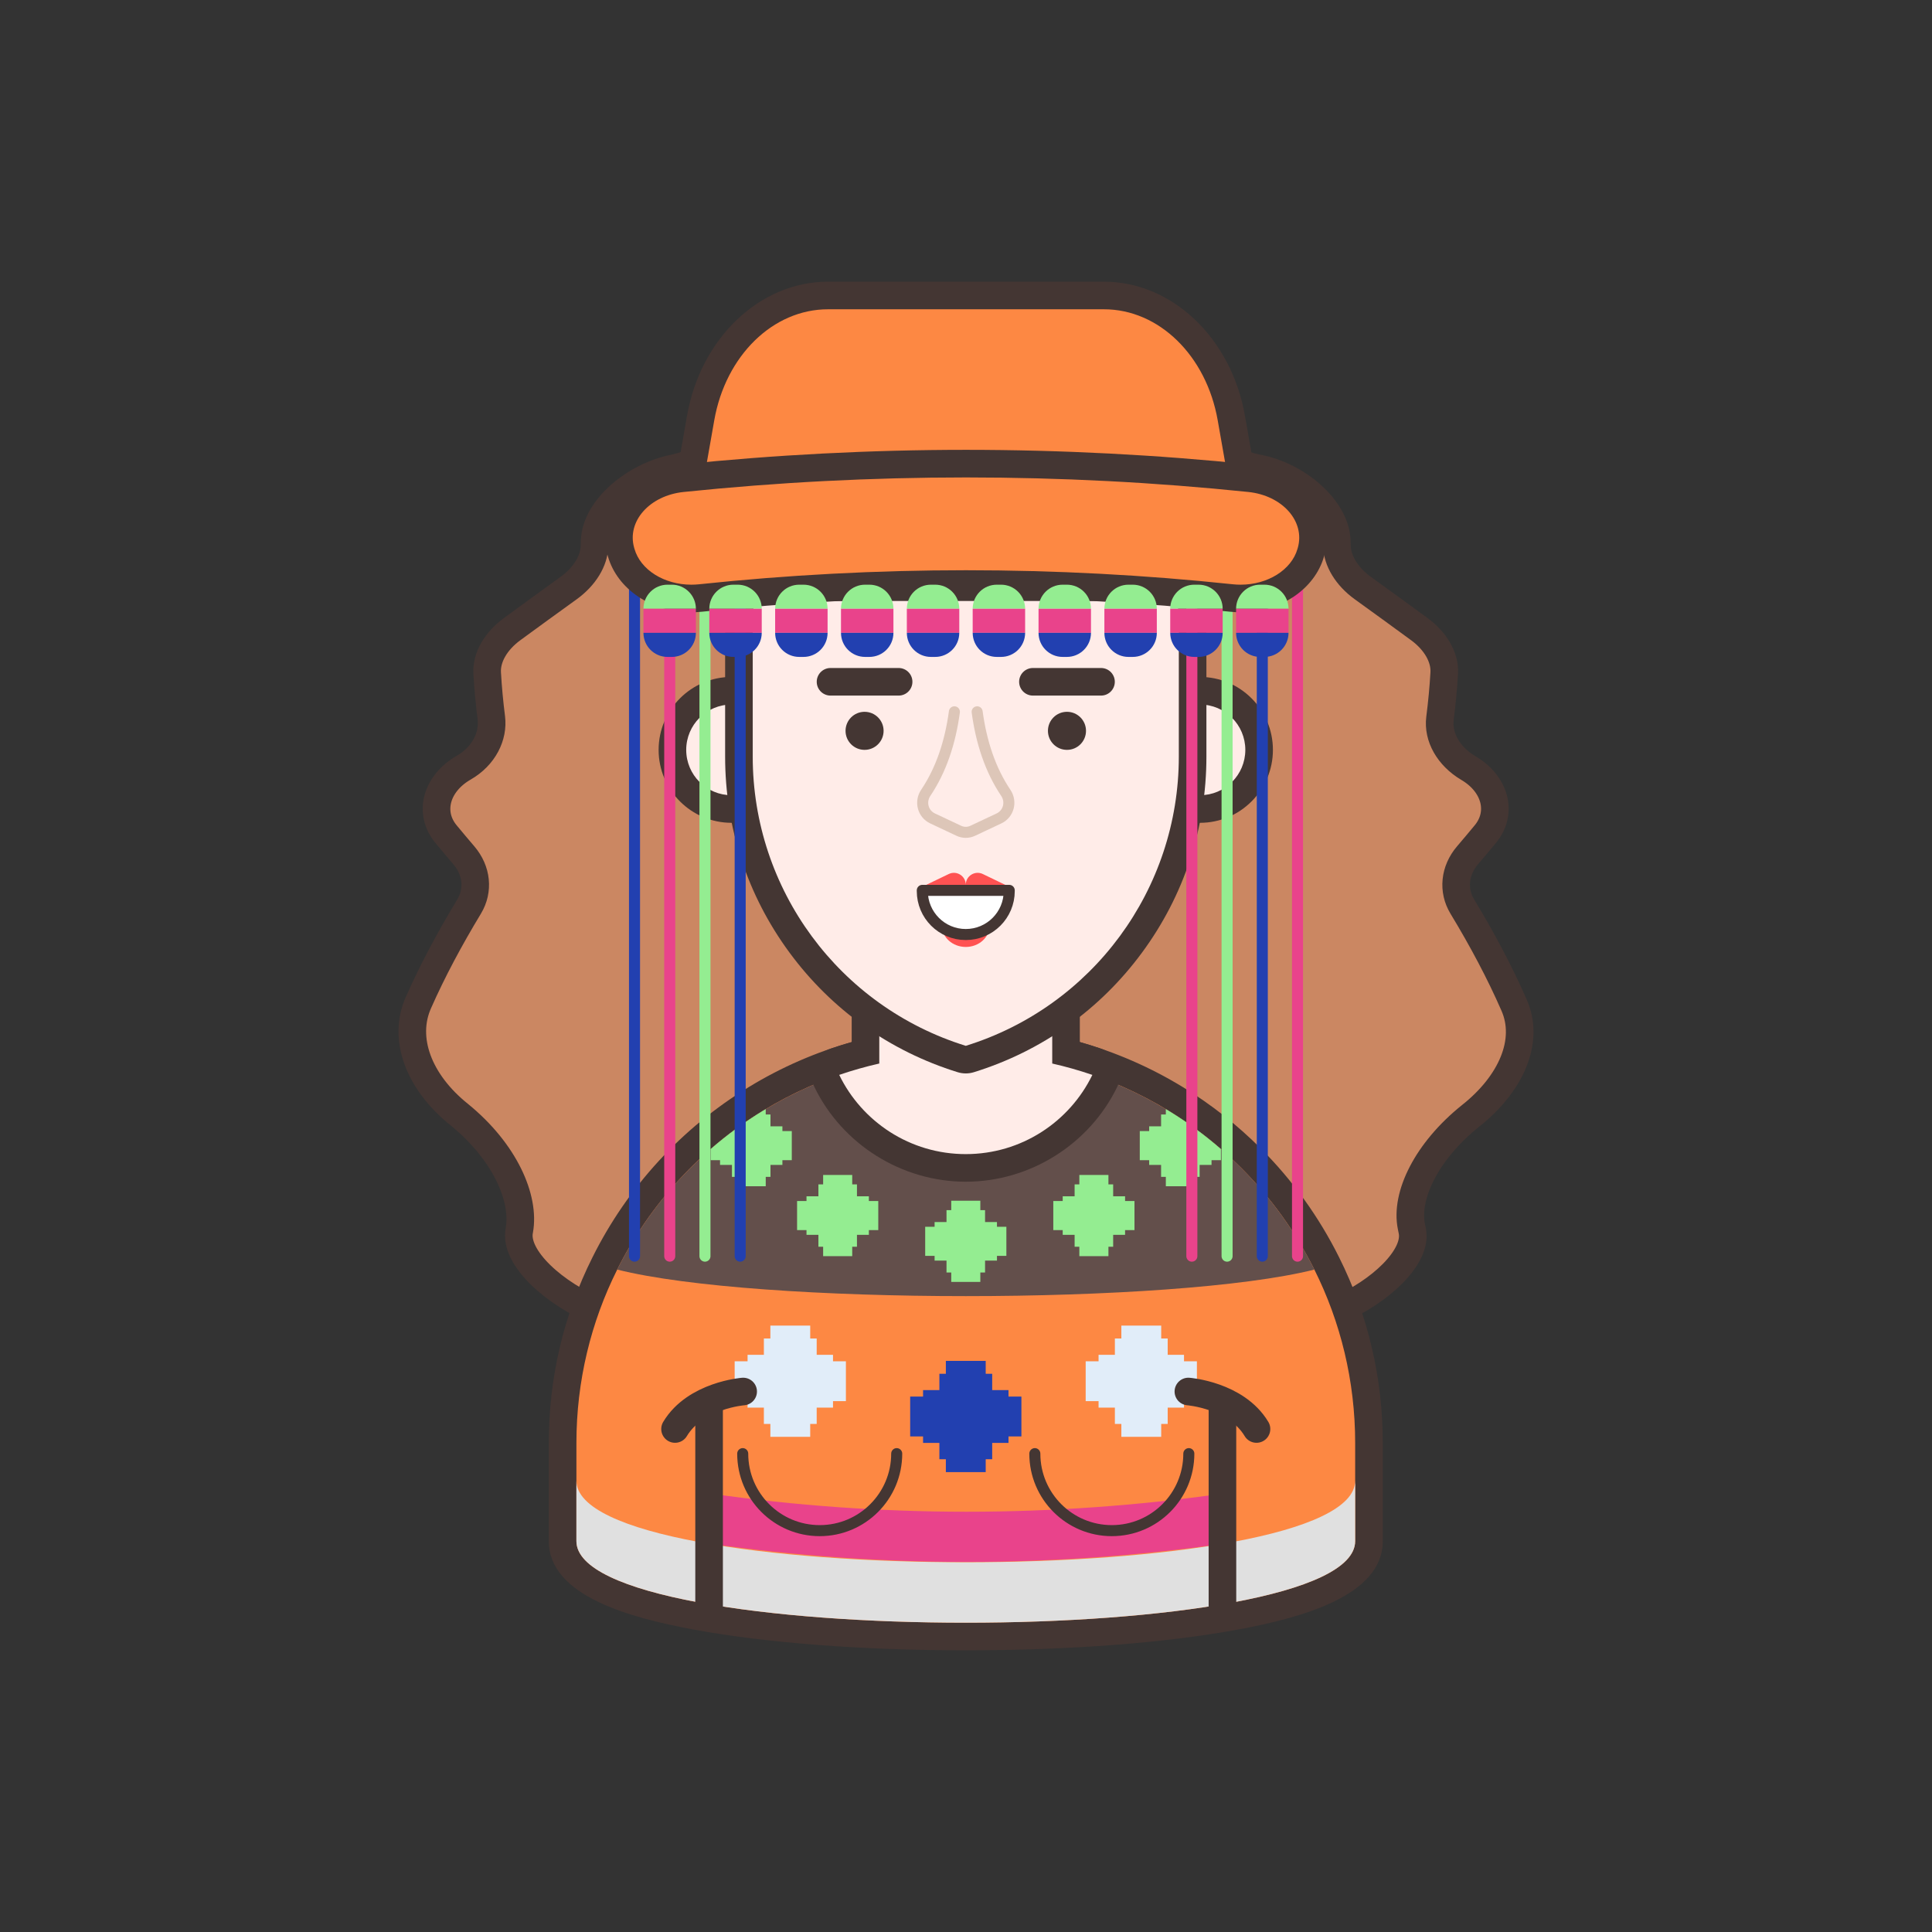 <?xml version="1.0" encoding="utf-8"?>
<!-- Generator: Adobe Illustrator 16.0.0, SVG Export Plug-In . SVG Version: 6.00 Build 0)  -->
<!DOCTYPE svg PUBLIC "-//W3C//DTD SVG 1.1//EN" "http://www.w3.org/Graphics/SVG/1.1/DTD/svg11.dtd">
<svg version="1.1" id="Layer_1" xmlns="http://www.w3.org/2000/svg" xmlns:xlink="http://www.w3.org/1999/xlink" x="0px" y="0px"
	 width="350px" height="350px" viewBox="0 0 350 350" enable-background="new 0 0 350 350" xml:space="preserve">
<rect x="0" y="0" width="350" height="350" fill="#333333" stroke="none"/>
<g>
	
		<path fill="#CB8762" stroke="#443633" stroke-width="5" stroke-linecap="round" stroke-linejoin="round" stroke-miterlimit="10" d="
		M255.85,222.998c-0.051-0.271-0.105-0.544-0.163-0.816c-1.135-5.563,2.71-13.598,10.718-20.03
		c7.371-5.826,10.771-13.601,7.869-20.104c-2.564-5.868-5.74-11.827-9.367-17.82c-1.768-2.929-1.414-6.514,0.954-9.29
		c1.084-1.268,2.151-2.535,3.198-3.803c3.239-3.881,1.839-9.121-3.053-11.999c-3.622-2.146-5.563-5.663-5.139-8.998
		c0.354-2.753,0.611-5.491,0.768-8.207c0.168-2.849-1.583-5.816-4.541-7.981c-3.412-2.5-6.824-4.977-10.215-7.423
		c-2.921-2.11-4.613-4.979-4.678-7.589c-0.009-0.348-0.02-0.695-0.032-1.041c-0.25-5.823-7.185-11.686-14.164-13.037
		c-3.508-0.677-6.939-2.454-9.483-4.832c-0.17-0.157-0.338-0.314-0.507-0.471c-3.16-2.917-7.257-4.725-10.956-4.925
		c-1.686-0.09-3.365-0.179-5.041-0.268c-2.979-0.155-6.049-1.705-7.711-4.006c-2.298-3.072-6.104-4.633-9.322-3.858
		c-3.216,0.775-6.559,1.559-10.022,2.353c-3.529-0.809-6.934-1.607-10.205-2.396c-3.16-0.763-6.787,0.861-9.101,3.846
		c-1.725,2.298-4.749,3.905-7.756,4.063c-1.675,0.089-3.355,0.178-5.041,0.268c-3.699,0.199-7.798,2.008-10.961,4.925
		c-0.212,0.197-0.426,0.396-0.639,0.595c-2.51,2.344-5.89,3.983-9.347,4.707c-6.988,1.472-13.925,7.212-14.18,13.038
		c-0.013,0.346-0.023,0.692-0.032,1.04c-0.067,2.61-1.759,5.48-4.682,7.59c-3.392,2.447-6.804,4.923-10.217,7.423
		c-2.959,2.165-4.711,5.132-4.544,7.981c0.154,2.683,0.407,5.386,0.752,8.104c0.415,3.307-1.341,6.915-4.964,9.006
		c-5.008,2.868-6.492,8.169-3.217,12.094c1.048,1.268,2.115,2.535,3.199,3.803c2.369,2.775,2.722,6.362,0.956,9.29
		c-3.53,5.834-6.632,11.635-9.159,17.352c-2.961,6.549,0.033,14.465,7.396,20.354c8.278,6.746,11.915,15.191,10.861,20.956l0,0
		c-1.023,4.938,6.46,11.615,14.548,14.849c4.556,1.845,8.741,2.846,12.128,2.85c18.068,0,36.138,0,54.206,0
		c18.069,0,36.138,0,54.207,0c3.625-0.003,8.175-1.151,13.098-3.256C250.012,234.057,256.814,227.682,255.85,222.998z"/>
	<g>
		<path fill="#FD8843" d="M174.961,296.47c-12.197,0-73.04-0.833-73.04-17.282v-17.75c0-11.457,2.575-22.412,7.654-32.559
			c6.137-12.314,15.599-22.622,27.363-29.806c11.423-6.978,24.571-10.666,38.022-10.666s26.6,3.688,38.023,10.667
			c4.938,3.014,9.521,6.623,13.625,10.726c5.592,5.591,10.214,12.012,13.739,19.081c5.077,10.155,7.652,21.109,7.652,32.557v17.75
			C248.001,295.637,187.158,296.47,174.961,296.47z"/>
		<path fill="#443633" d="M174.961,190.907c13.45,0,26.03,3.771,36.721,10.3c4.8,2.93,9.209,6.41,13.16,10.36
			c5.359,5.36,9.85,11.569,13.27,18.43c4.73,9.46,7.39,20.14,7.39,31.44v17.75c0,9.854-35.271,14.782-70.54,14.782
			s-70.54-4.928-70.54-14.782v-17.75c0-11.301,2.65-21.971,7.39-31.44c5.93-11.899,15.13-21.89,26.43-28.79
			C148.931,194.678,161.511,190.907,174.961,190.907 M174.961,185.907c-13.911,0-27.51,3.815-39.326,11.033
			c-12.165,7.429-21.951,18.088-28.299,30.827c-5.25,10.49-7.915,21.82-7.915,33.67v17.75c0,9.98,14.912,13.912,26.128,16.002
			c13.086,2.438,30.634,3.78,49.412,3.78s36.326-1.343,49.412-3.78c11.217-2.09,26.128-6.021,26.128-16.002v-17.75
			c0-11.838-2.664-23.168-7.917-33.676c-3.644-7.307-8.424-13.947-14.207-19.73c-4.243-4.242-8.984-7.975-14.091-11.092
			C202.471,189.723,188.873,185.907,174.961,185.907L174.961,185.907z"/>
	</g>
	<path fill="#E0E0E0" d="M104.421,268.236v10.949c0,19.71,141.08,19.71,141.08,0v-10.949
		C245.501,287.946,104.421,287.946,104.421,268.236z"/>
	<path fill="#634F4B" d="M238.111,229.997c-25.52,6.41-100.78,6.41-126.3,0c4.17-8.36,9.94-15.771,16.93-21.83
		c2.96-2.58,6.14-4.909,9.5-6.96c0.16-0.1,0.32-0.189,0.48-0.279c10.58-6.36,22.99-10.021,36.24-10.021s25.66,3.66,36.24,10.021
		c0.16,0.09,0.32,0.18,0.48,0.279c3.369,2.061,6.539,4.38,9.5,6.96c1.26,1.091,2.479,2.22,3.66,3.4
		C230.201,216.928,234.691,223.137,238.111,229.997z"/>
	<g>
		<path fill="#FFECE8" d="M174.961,211.577c-10.645,0-20.527-6.185-25.178-15.757c-0.313-0.645-0.335-1.392-0.06-2.053
			s0.82-1.173,1.497-1.405c1.818-0.624,3.685-1.181,5.571-1.663v-21.282c0-1.381,1.119-2.5,2.5-2.5h31.33c1.381,0,2.5,1.119,2.5,2.5
			v21.28c1.871,0.479,3.74,1.035,5.578,1.664c0.678,0.232,1.225,0.743,1.5,1.404c0.275,0.662,0.254,1.41-0.06,2.055
			C195.488,205.393,185.605,211.577,174.961,211.577z"/>
		<path fill="#443633" d="M190.621,169.417v23.25c2.48,0.56,4.9,1.25,7.27,2.06c-4.129,8.5-12.85,14.351-22.93,14.351
			c-10.08,0-18.8-5.851-22.93-14.351c2.36-0.81,4.79-1.5,7.26-2.06v-23.25H190.621 M190.621,164.417h-31.33c-2.761,0-5,2.238-5,5
			v19.366c-1.311,0.371-2.608,0.777-3.883,1.215c-1.354,0.465-2.444,1.488-2.994,2.811c-0.549,1.321-0.506,2.816,0.12,4.104
			c5.067,10.428,15.833,17.165,27.427,17.165c11.596,0,22.361-6.737,27.428-17.165c0.626-1.289,0.669-2.784,0.118-4.107
			c-0.551-1.322-1.643-2.346-2.999-2.809c-1.284-0.439-2.583-0.845-3.887-1.214v-19.365
			C195.621,166.655,193.383,164.417,190.621,164.417L190.621,164.417z"/>
	</g>
	<g>
		<g>
			<g>
				<path fill="#FFECE8" d="M217.389,146.561c-5.908,0-10.715-4.807-10.715-10.714c0-5.908,4.807-10.715,10.715-10.715
					c5.907,0,10.713,4.807,10.713,10.715C228.102,141.754,223.296,146.561,217.389,146.561z"/>
				<path fill="#443633" d="M217.389,127.633c4.536,0,8.213,3.677,8.213,8.214c0,4.536-3.677,8.214-8.213,8.214
					c-4.537,0-8.215-3.678-8.215-8.214C209.174,131.31,212.852,127.633,217.389,127.633 M217.389,122.633
					c-7.287,0-13.215,5.927-13.215,13.214c0,7.286,5.928,13.214,13.215,13.214c7.285,0,13.213-5.928,13.213-13.214
					C230.602,128.56,224.674,122.633,217.389,122.633L217.389,122.633z"/>
			</g>
			<g>
				<path fill="#FFECE8" d="M132.528,146.561c-5.908,0-10.714-4.807-10.714-10.714c0-5.908,4.806-10.715,10.714-10.715
					s10.714,4.807,10.714,10.715C143.242,141.754,138.436,146.561,132.528,146.561z"/>
				<path fill="#443633" d="M132.528,127.633c4.537,0,8.214,3.677,8.214,8.214c0,4.536-3.677,8.214-8.214,8.214
					c-4.536,0-8.214-3.678-8.214-8.214C124.314,131.31,127.992,127.633,132.528,127.633 M132.528,122.633
					c-7.286,0-13.214,5.927-13.214,13.214c0,7.286,5.928,13.214,13.214,13.214s13.214-5.928,13.214-13.214
					C145.742,128.56,139.814,122.633,132.528,122.633L132.528,122.633z"/>
			</g>
		</g>
		<g>
			<path fill="#FFECE8" d="M174.958,191.961c-0.25,0-0.5-0.037-0.741-0.112c-24.137-7.491-40.354-29.504-40.354-54.777v-25.083
				c0-7.619,6.188-13.817,13.792-13.817c0.65,0,1.308,0.047,1.957,0.139l21.815,3.085c1.166,0.165,2.354,0.248,3.532,0.248
				c1.177,0,2.366-0.083,3.532-0.248l21.814-3.085c0.648-0.092,1.307-0.139,1.957-0.139c7.604,0,13.792,6.198,13.792,13.817v25.083
				c0,25.273-16.218,47.286-40.354,54.777C175.458,191.924,175.208,191.961,174.958,191.961z"/>
			<path fill="#443633" d="M202.261,100.671c6.134,0,11.293,4.984,11.293,11.317v25.083c0,24.032-15.644,45.267-38.595,52.39h0
				c-22.952-7.123-38.595-28.357-38.595-52.39v-25.083c0-6.333,5.159-11.317,11.293-11.317c0.529,0,1.065,0.037,1.606,0.114
				l21.815,3.085c1.287,0.182,2.584,0.272,3.881,0.272s2.595-0.091,3.882-0.272l21.814-3.085
				C201.195,100.708,201.732,100.671,202.261,100.671 M202.261,95.671c-0.767,0-1.542,0.055-2.306,0.163l-21.814,3.085
				c-1.051,0.148-2.122,0.224-3.183,0.224s-2.131-0.075-3.182-0.224l-21.814-3.085c-0.763-0.107-1.539-0.163-2.306-0.163
				c-4.314,0-8.387,1.681-11.466,4.731c-3.113,3.085-4.827,7.199-4.827,11.586v25.083c0,12.866,4.034,25.143,11.665,35.501
				c7.631,10.359,18.16,17.851,30.448,21.664c0.483,0.15,0.982,0.225,1.482,0.225c0.5,0,1-0.074,1.482-0.225
				c12.288-3.813,22.817-11.305,30.448-21.664c7.631-10.358,11.665-22.635,11.665-35.501v-25.083
				C218.554,102.991,211.245,95.671,202.261,95.671L202.261,95.671z"/>
		</g>
	</g>
	<g>
		<path fill="none" stroke="#DDC6B8" stroke-width="2" stroke-linecap="round" stroke-linejoin="round" stroke-miterlimit="10" d="
			M172.897,128.951c-0.75,5.541-2.384,10.5-5.194,14.686c-1.083,1.612-0.516,3.802,1.242,4.629l4.761,2.241
			c0.793,0.373,1.711,0.373,2.504,0l4.763-2.241c1.757-0.827,2.324-3.017,1.24-4.629c-2.811-4.186-4.443-9.145-5.193-14.686"/>
		<g>
			<g>
				
					<line fill="none" stroke="#443633" stroke-width="5" stroke-linecap="round" stroke-linejoin="round" stroke-miterlimit="10" x1="187.125" y1="123.513" x2="199.458" y2="123.513"/>
				<circle fill="#443633" cx="193.292" cy="132.398" r="3.448"/>
			</g>
			<g>
				
					<line fill="none" stroke="#443633" stroke-width="5" stroke-linecap="round" stroke-linejoin="round" stroke-miterlimit="10" x1="150.458" y1="123.513" x2="162.792" y2="123.513"/>
				<circle fill="#443633" cx="156.625" cy="132.398" r="3.447"/>
			</g>
		</g>
	</g>
	<polygon fill="#94ED91" points="182.315,222.242 180.61,222.242 180.61,221.385 178.453,221.385 178.453,219.229 177.596,219.229 
		177.596,217.522 172.327,217.522 172.327,219.229 171.469,219.229 171.469,221.385 169.312,221.385 169.312,222.242 
		167.607,222.242 167.607,227.512 169.312,227.512 169.312,228.369 171.469,228.369 171.469,230.525 172.327,230.525 
		172.327,232.231 177.596,232.231 177.596,230.525 178.453,230.525 178.453,228.369 180.61,228.369 180.61,227.512 182.315,227.512 
			"/>
	<g>
		<g>
			<polygon fill="#94ED91" points="205.522,217.576 203.817,217.576 203.817,216.719 201.66,216.719 201.66,214.562 
				200.803,214.562 200.803,212.855 195.533,212.855 195.533,214.562 194.677,214.562 194.677,216.719 192.52,216.719 
				192.52,217.576 190.814,217.576 190.814,222.845 192.52,222.845 192.52,223.702 194.677,223.702 194.677,225.859 
				195.533,225.859 195.533,227.564 200.803,227.564 200.803,225.859 201.66,225.859 201.66,223.702 203.817,223.702 
				203.817,222.845 205.522,222.845 			"/>
			<path fill="#94ED91" d="M221.182,208.167v2.011h-1.7v0.859h-2.16v2.16h-0.86v1.699h-5.26v-1.699h-0.859v-2.16h-2.16v-0.859h-1.7
				v-5.271h1.7v-0.86h2.16v-2.15h0.859v-0.969c0.16,0.09,0.32,0.18,0.48,0.279C215.051,203.268,218.221,205.587,221.182,208.167z"/>
		</g>
		<g>
			<polygon fill="#94ED91" points="144.399,217.576 146.105,217.576 146.105,216.719 148.262,216.719 148.262,214.562 
				149.119,214.562 149.119,212.855 154.389,212.855 154.389,214.562 155.246,214.562 155.246,216.719 157.403,216.719 
				157.403,217.576 159.108,217.576 159.108,222.845 157.403,222.845 157.403,223.702 155.246,223.702 155.246,225.859 
				154.389,225.859 154.389,227.564 149.119,227.564 149.119,225.859 148.262,225.859 148.262,223.702 146.105,223.702 
				146.105,222.845 144.399,222.845 			"/>
			<path fill="#94ED91" d="M143.441,204.907v5.271h-1.7v0.859h-2.16v2.16h-0.86v1.699h-5.26v-1.699h-0.86v-2.16h-2.16v-0.859h-1.7
				v-2.011c2.96-2.58,6.14-4.909,9.5-6.96c0.16-0.1,0.32-0.189,0.48-0.279v0.969h0.86v2.15h2.16v0.86H143.441z"/>
		</g>
	</g>
	<path fill="#E9438B" d="M221.457,279.677c-30.75,4.377-61.966,4.377-92.716,0c0-3.031,0-6.063,0-9.094
		c30.75,4.376,61.966,4.376,92.716,0C221.457,273.614,221.457,276.646,221.457,279.677z"/>
	<polygon fill="#2240B0" points="185.036,253.004 182.7,253.004 182.7,251.83 179.744,251.83 179.744,248.874 178.57,248.874 
		178.57,246.538 171.352,246.538 171.352,248.874 170.178,248.874 170.178,251.83 167.222,251.83 167.222,253.004 164.886,253.004 
		164.886,260.223 167.222,260.223 167.222,261.396 170.178,261.396 170.178,264.352 171.352,264.352 171.352,266.688 
		178.57,266.688 178.57,264.352 179.744,264.352 179.744,261.396 182.7,261.396 182.7,260.223 185.036,260.223 	"/>
	<polygon fill="#E1EDF9" points="216.83,246.611 214.494,246.611 214.494,245.437 211.538,245.437 211.538,242.48 210.363,242.48 
		210.363,240.145 203.145,240.145 203.145,242.48 201.971,242.48 201.971,245.437 199.016,245.437 199.016,246.611 196.68,246.611 
		196.68,253.829 199.016,253.829 199.016,255.004 201.971,255.004 201.971,257.959 203.145,257.959 203.145,260.295 
		210.363,260.295 210.363,257.959 211.538,257.959 211.538,255.004 214.494,255.004 214.494,253.829 216.83,253.829 	"/>
	<polygon fill="#E1EDF9" points="133.092,246.611 135.429,246.611 135.429,245.437 138.384,245.437 138.384,242.48 139.559,242.48 
		139.559,240.145 146.777,240.145 146.777,242.48 147.951,242.48 147.951,245.437 150.907,245.437 150.907,246.611 153.243,246.611 
		153.243,253.829 150.907,253.829 150.907,255.004 147.951,255.004 147.951,257.959 146.777,257.959 146.777,260.295 
		139.559,260.295 139.559,257.959 138.384,257.959 138.384,255.004 135.429,255.004 135.429,253.829 133.092,253.829 	"/>
	<g>
		<g>
			<path fill="none" stroke="#443633" stroke-width="2" stroke-linecap="round" stroke-linejoin="round" stroke-miterlimit="10" d="
				M215.367,263.34c0,7.703-6.245,13.949-13.949,13.949c-7.703,0-13.948-6.246-13.948-13.949"/>
			<path fill="none" stroke="#443633" stroke-width="2" stroke-linecap="round" stroke-linejoin="round" stroke-miterlimit="10" d="
				M162.447,263.34c0,7.703-6.245,13.949-13.949,13.949s-13.948-6.246-13.948-13.949"/>
		</g>
		<g>
			
				<line fill="none" stroke="#443633" stroke-width="5" stroke-linecap="round" stroke-linejoin="round" stroke-miterlimit="10" x1="221.457" y1="254.419" x2="221.457" y2="291.134"/>
			
				<line fill="none" stroke="#443633" stroke-width="5" stroke-linecap="round" stroke-linejoin="round" stroke-miterlimit="10" x1="128.459" y1="254.419" x2="128.459" y2="291.134"/>
		</g>
		<g>
			<path fill="none" stroke="#443633" stroke-width="5" stroke-linecap="round" stroke-linejoin="round" stroke-miterlimit="10" d="
				M215.286,252.086c0,0,8.672,0.666,12.341,6.79"/>
			<path fill="none" stroke="#443633" stroke-width="5" stroke-linecap="round" stroke-linejoin="round" stroke-miterlimit="10" d="
				M134.63,252.086c0,0-8.672,0.666-12.341,6.79"/>
		</g>
		<g>
			<g>
				<path fill="#FF5252" d="M178.047,158.338c-1.431-0.688-3.089,0.354-3.089,1.94c0-1.587-1.658-2.629-3.087-1.94l-4.354,2.097
					h7.442h7.442L178.047,158.338z"/>
				<ellipse fill="#FF5252" cx="174.958" cy="167.632" rx="4.333" ry="3.917"/>
			</g>
			
				<path fill="#FFFFFF" stroke="#443633" stroke-width="2" stroke-linecap="round" stroke-linejoin="round" stroke-miterlimit="10" d="
				M174.958,169.299L174.958,169.299c-4.349,0-7.875-3.525-7.875-7.875v-0.125h15.75v0.125
				C182.833,165.773,179.308,169.299,174.958,169.299z"/>
		</g>
	</g>
	<g>
		
			<line fill="none" stroke="#E9438B" stroke-width="2" stroke-linecap="round" stroke-linejoin="round" stroke-miterlimit="10" x1="235.058" y1="99.417" x2="235.058" y2="227.564"/>
		
			<line fill="none" stroke="#2240B0" stroke-width="2" stroke-linecap="round" stroke-linejoin="round" stroke-miterlimit="10" x1="228.678" y1="99.417" x2="228.678" y2="227.564"/>
		
			<line fill="none" stroke="#94ED91" stroke-width="2" stroke-linecap="round" stroke-linejoin="round" stroke-miterlimit="10" x1="222.297" y1="99.417" x2="222.297" y2="227.564"/>
		
			<line fill="none" stroke="#E9438B" stroke-width="2" stroke-linecap="round" stroke-linejoin="round" stroke-miterlimit="10" x1="215.916" y1="99.417" x2="215.916" y2="227.564"/>
	</g>
	<g>
		
			<line fill="none" stroke="#2240B0" stroke-width="2" stroke-linecap="round" stroke-linejoin="round" stroke-miterlimit="10" x1="134.091" y1="99.417" x2="134.091" y2="227.564"/>
		
			<line fill="none" stroke="#94ED91" stroke-width="2" stroke-linecap="round" stroke-linejoin="round" stroke-miterlimit="10" x1="127.71" y1="99.417" x2="127.71" y2="227.564"/>
		
			<line fill="none" stroke="#E9438B" stroke-width="2" stroke-linecap="round" stroke-linejoin="round" stroke-miterlimit="10" x1="121.33" y1="99.417" x2="121.33" y2="227.564"/>
		
			<line fill="none" stroke="#2240B0" stroke-width="2" stroke-linecap="round" stroke-linejoin="round" stroke-miterlimit="10" x1="114.949" y1="99.417" x2="114.949" y2="227.564"/>
	</g>
	<g>
		<path fill="#FD8843" d="M124.52,106.37c-0.739,0-1.44-0.327-1.915-0.893c-0.475-0.566-0.676-1.313-0.548-2.041l4.875-27.729
			c2.26-12.851,11.958-22.178,23.059-22.178h50.01c11.102,0,20.799,9.327,23.059,22.178l4.876,27.729
			c0.128,0.729-0.073,1.475-0.548,2.041c-0.475,0.565-1.176,0.893-1.914,0.893H124.52z"/>
		<path fill="#443633" d="M200.002,56.03c9.946,0,18.535,8.387,20.597,20.11l4.876,27.729H124.52l4.875-27.729
			c2.062-11.724,10.65-20.11,20.596-20.11H200.002 M200.002,51.03h-50.01c-12.317,0-23.05,10.196-25.521,24.245l-4.875,27.729
			c-0.256,1.455,0.145,2.949,1.095,4.081c0.95,1.131,2.352,1.785,3.83,1.785h100.955c1.477,0,2.879-0.654,3.829-1.785
			c0.95-1.132,1.351-2.626,1.095-4.081l-4.875-27.729C223.053,61.227,212.32,51.03,200.002,51.03L200.002,51.03z"/>
	</g>
	<g>
		<path fill="#FD8843" d="M224.756,108.421c-0.561,0-1.129-0.03-1.688-0.09c-15.85-1.678-32.023-2.528-48.071-2.528
			c-16.048,0-32.222,0.851-48.072,2.529c-0.559,0.059-1.126,0.089-1.686,0.089c0,0,0,0,0,0c-6.084-0.001-11.31-3.421-12.707-8.317
			l-0.048-0.171c-0.763-2.673-0.295-5.462,1.319-7.847c2.05-3.03,5.621-5.016,9.797-5.448c16.952-1.756,34.244-2.646,51.397-2.646
			s34.446,0.89,51.397,2.646c4.176,0.433,7.747,2.418,9.797,5.448c1.613,2.385,2.082,5.173,1.318,7.852l-0.037,0.129
			C236.064,105,230.84,108.421,224.756,108.421z"/>
		<g>
			<path fill="#443633" d="M174.997,86.492c17.097,0,34.194,0.878,51.14,2.632c6.177,0.64,10.34,5.322,8.969,10.128
				c-0.017,0.056-0.032,0.11-0.048,0.165c-1.1,3.855-5.43,6.504-10.303,6.504c-0.47,0-0.945-0.024-1.423-0.075
				c-16.012-1.695-32.174-2.543-48.335-2.543c-16.162,0-32.323,0.848-48.335,2.543c-0.478,0.051-0.953,0.075-1.423,0.075
				c-4.873,0-9.203-2.648-10.303-6.504c-0.016-0.055-0.031-0.109-0.047-0.165c-1.372-4.806,2.791-9.488,8.968-10.128
				C140.803,87.37,157.9,86.492,174.997,86.492 M174.997,81.492c-17.239,0-34.618,0.895-51.655,2.658
				c-4.913,0.51-9.145,2.891-11.61,6.534c-2.035,3.008-2.622,6.538-1.651,9.939l0.021,0.07l0.026,0.092
				c1.703,5.969,7.917,10.135,15.112,10.135c0.648,0,1.304-0.035,1.95-0.104c15.762-1.669,31.847-2.515,47.808-2.515
				s32.046,0.846,47.809,2.515c0.646,0.068,1.302,0.104,1.949,0.104c7.195,0,13.409-4.166,15.11-10.132l0.023-0.082l0.024-0.084
				c0.97-3.4,0.384-6.931-1.651-9.938c-2.465-3.644-6.697-6.025-11.609-6.534C209.615,82.387,192.236,81.492,174.997,81.492
				L174.997,81.492z"/>
		</g>
	</g>
	<g>
		<g>
			<path fill="#94ED91" d="M233.428,110.283h-9.5l0,0c0-2.409,1.952-4.362,4.361-4.362h0.775
				C231.475,105.921,233.428,107.874,233.428,110.283L233.428,110.283z"/>
			<rect x="223.928" y="110.283" fill="#E9438B" width="9.5" height="4.361"/>
			<path fill="#2240B0" d="M229.064,119.007h-0.775c-2.409,0-4.361-1.953-4.361-4.362l0,0h9.5l0,0
				C233.428,117.054,231.475,119.007,229.064,119.007z"/>
		</g>
		<g>
			<path fill="#94ED91" d="M221.498,110.283h-9.5l0,0c0-2.409,1.953-4.362,4.362-4.362h0.776
				C219.545,105.921,221.498,107.874,221.498,110.283L221.498,110.283z"/>
			<rect x="211.998" y="110.283" fill="#E9438B" width="9.5" height="4.361"/>
			<path fill="#2240B0" d="M217.137,119.007h-0.776c-2.409,0-4.362-1.953-4.362-4.362l0,0h9.5l0,0
				C221.498,117.054,219.545,119.007,217.137,119.007z"/>
		</g>
		<g>
			<path fill="#94ED91" d="M209.569,110.283h-9.5l0,0c0-2.409,1.953-4.362,4.362-4.362h0.775
				C207.616,105.921,209.569,107.874,209.569,110.283L209.569,110.283z"/>
			<rect x="200.069" y="110.283" fill="#E9438B" width="9.5" height="4.361"/>
			<path fill="#2240B0" d="M205.207,119.007h-0.775c-2.409,0-4.362-1.953-4.362-4.362l0,0h9.5l0,0
				C209.569,117.054,207.616,119.007,205.207,119.007z"/>
		</g>
		<g>
			<path fill="#94ED91" d="M197.641,110.283h-9.5l0,0c0-2.409,1.953-4.362,4.361-4.362h0.776
				C195.688,105.921,197.641,107.874,197.641,110.283L197.641,110.283z"/>
			<rect x="188.141" y="110.283" fill="#E9438B" width="9.5" height="4.361"/>
			<path fill="#2240B0" d="M193.278,119.007h-0.776c-2.408,0-4.361-1.953-4.361-4.362l0,0h9.5l0,0
				C197.641,117.054,195.688,119.007,193.278,119.007z"/>
		</g>
		<g>
			<path fill="#94ED91" d="M185.711,110.283h-9.5l0,0c0-2.409,1.953-4.362,4.363-4.362h0.775
				C183.759,105.921,185.711,107.874,185.711,110.283L185.711,110.283z"/>
			<rect x="176.211" y="110.283" fill="#E9438B" width="9.5" height="4.361"/>
			<path fill="#2240B0" d="M181.35,119.007h-0.775c-2.41,0-4.363-1.953-4.363-4.362l0,0h9.5l0,0
				C185.711,117.054,183.759,119.007,181.35,119.007z"/>
		</g>
		<g>
			<path fill="#94ED91" d="M173.783,110.283h-9.5l0,0c0-2.409,1.953-4.362,4.362-4.362h0.776
				C171.83,105.921,173.783,107.874,173.783,110.283L173.783,110.283z"/>
			<rect x="164.283" y="110.283" fill="#E9438B" width="9.5" height="4.361"/>
			<path fill="#2240B0" d="M169.42,119.007h-0.776c-2.409,0-4.362-1.953-4.362-4.362l0,0h9.5l0,0
				C173.783,117.054,171.83,119.007,169.42,119.007z"/>
		</g>
		<g>
			<path fill="#94ED91" d="M161.854,110.283h-9.5l0,0c0-2.409,1.953-4.362,4.362-4.362h0.776
				C159.901,105.921,161.854,107.874,161.854,110.283L161.854,110.283z"/>
			<rect x="152.354" y="110.283" fill="#E9438B" width="9.5" height="4.361"/>
			<path fill="#2240B0" d="M157.492,119.007h-0.776c-2.409,0-4.362-1.953-4.362-4.362l0,0h9.5l0,0
				C161.854,117.054,159.901,119.007,157.492,119.007z"/>
		</g>
		<g>
			<path fill="#94ED91" d="M149.925,110.283h-9.5l0,0c0-2.409,1.953-4.362,4.362-4.362h0.776
				C147.972,105.921,149.925,107.874,149.925,110.283L149.925,110.283z"/>
			<rect x="140.425" y="110.283" fill="#E9438B" width="9.5" height="4.361"/>
			<path fill="#2240B0" d="M145.563,119.007h-0.776c-2.409,0-4.362-1.953-4.362-4.362l0,0h9.5l0,0
				C149.925,117.054,147.972,119.007,145.563,119.007z"/>
		</g>
		<g>
			<path fill="#94ED91" d="M137.996,110.283h-9.5l0,0c0-2.409,1.953-4.362,4.362-4.362h0.776
				C136.043,105.921,137.996,107.874,137.996,110.283L137.996,110.283z"/>
			<rect x="128.496" y="110.283" fill="#E9438B" width="9.5" height="4.361"/>
			<path fill="#2240B0" d="M133.634,119.007h-0.776c-2.409,0-4.362-1.953-4.362-4.362l0,0h9.5l0,0
				C137.996,117.054,136.043,119.007,133.634,119.007z"/>
		</g>
		<g>
			<path fill="#94ED91" d="M126.067,110.283h-9.5l0,0c0-2.409,1.953-4.362,4.362-4.362h0.776
				C124.114,105.921,126.067,107.874,126.067,110.283L126.067,110.283z"/>
			<rect x="116.567" y="110.283" fill="#E9438B" width="9.5" height="4.361"/>
			<path fill="#2240B0" d="M121.705,119.007h-0.776c-2.409,0-4.362-1.953-4.362-4.362l0,0h9.5l0,0
				C126.067,117.054,124.114,119.007,121.705,119.007z"/>
		</g>
	</g>
</g>
</svg>
